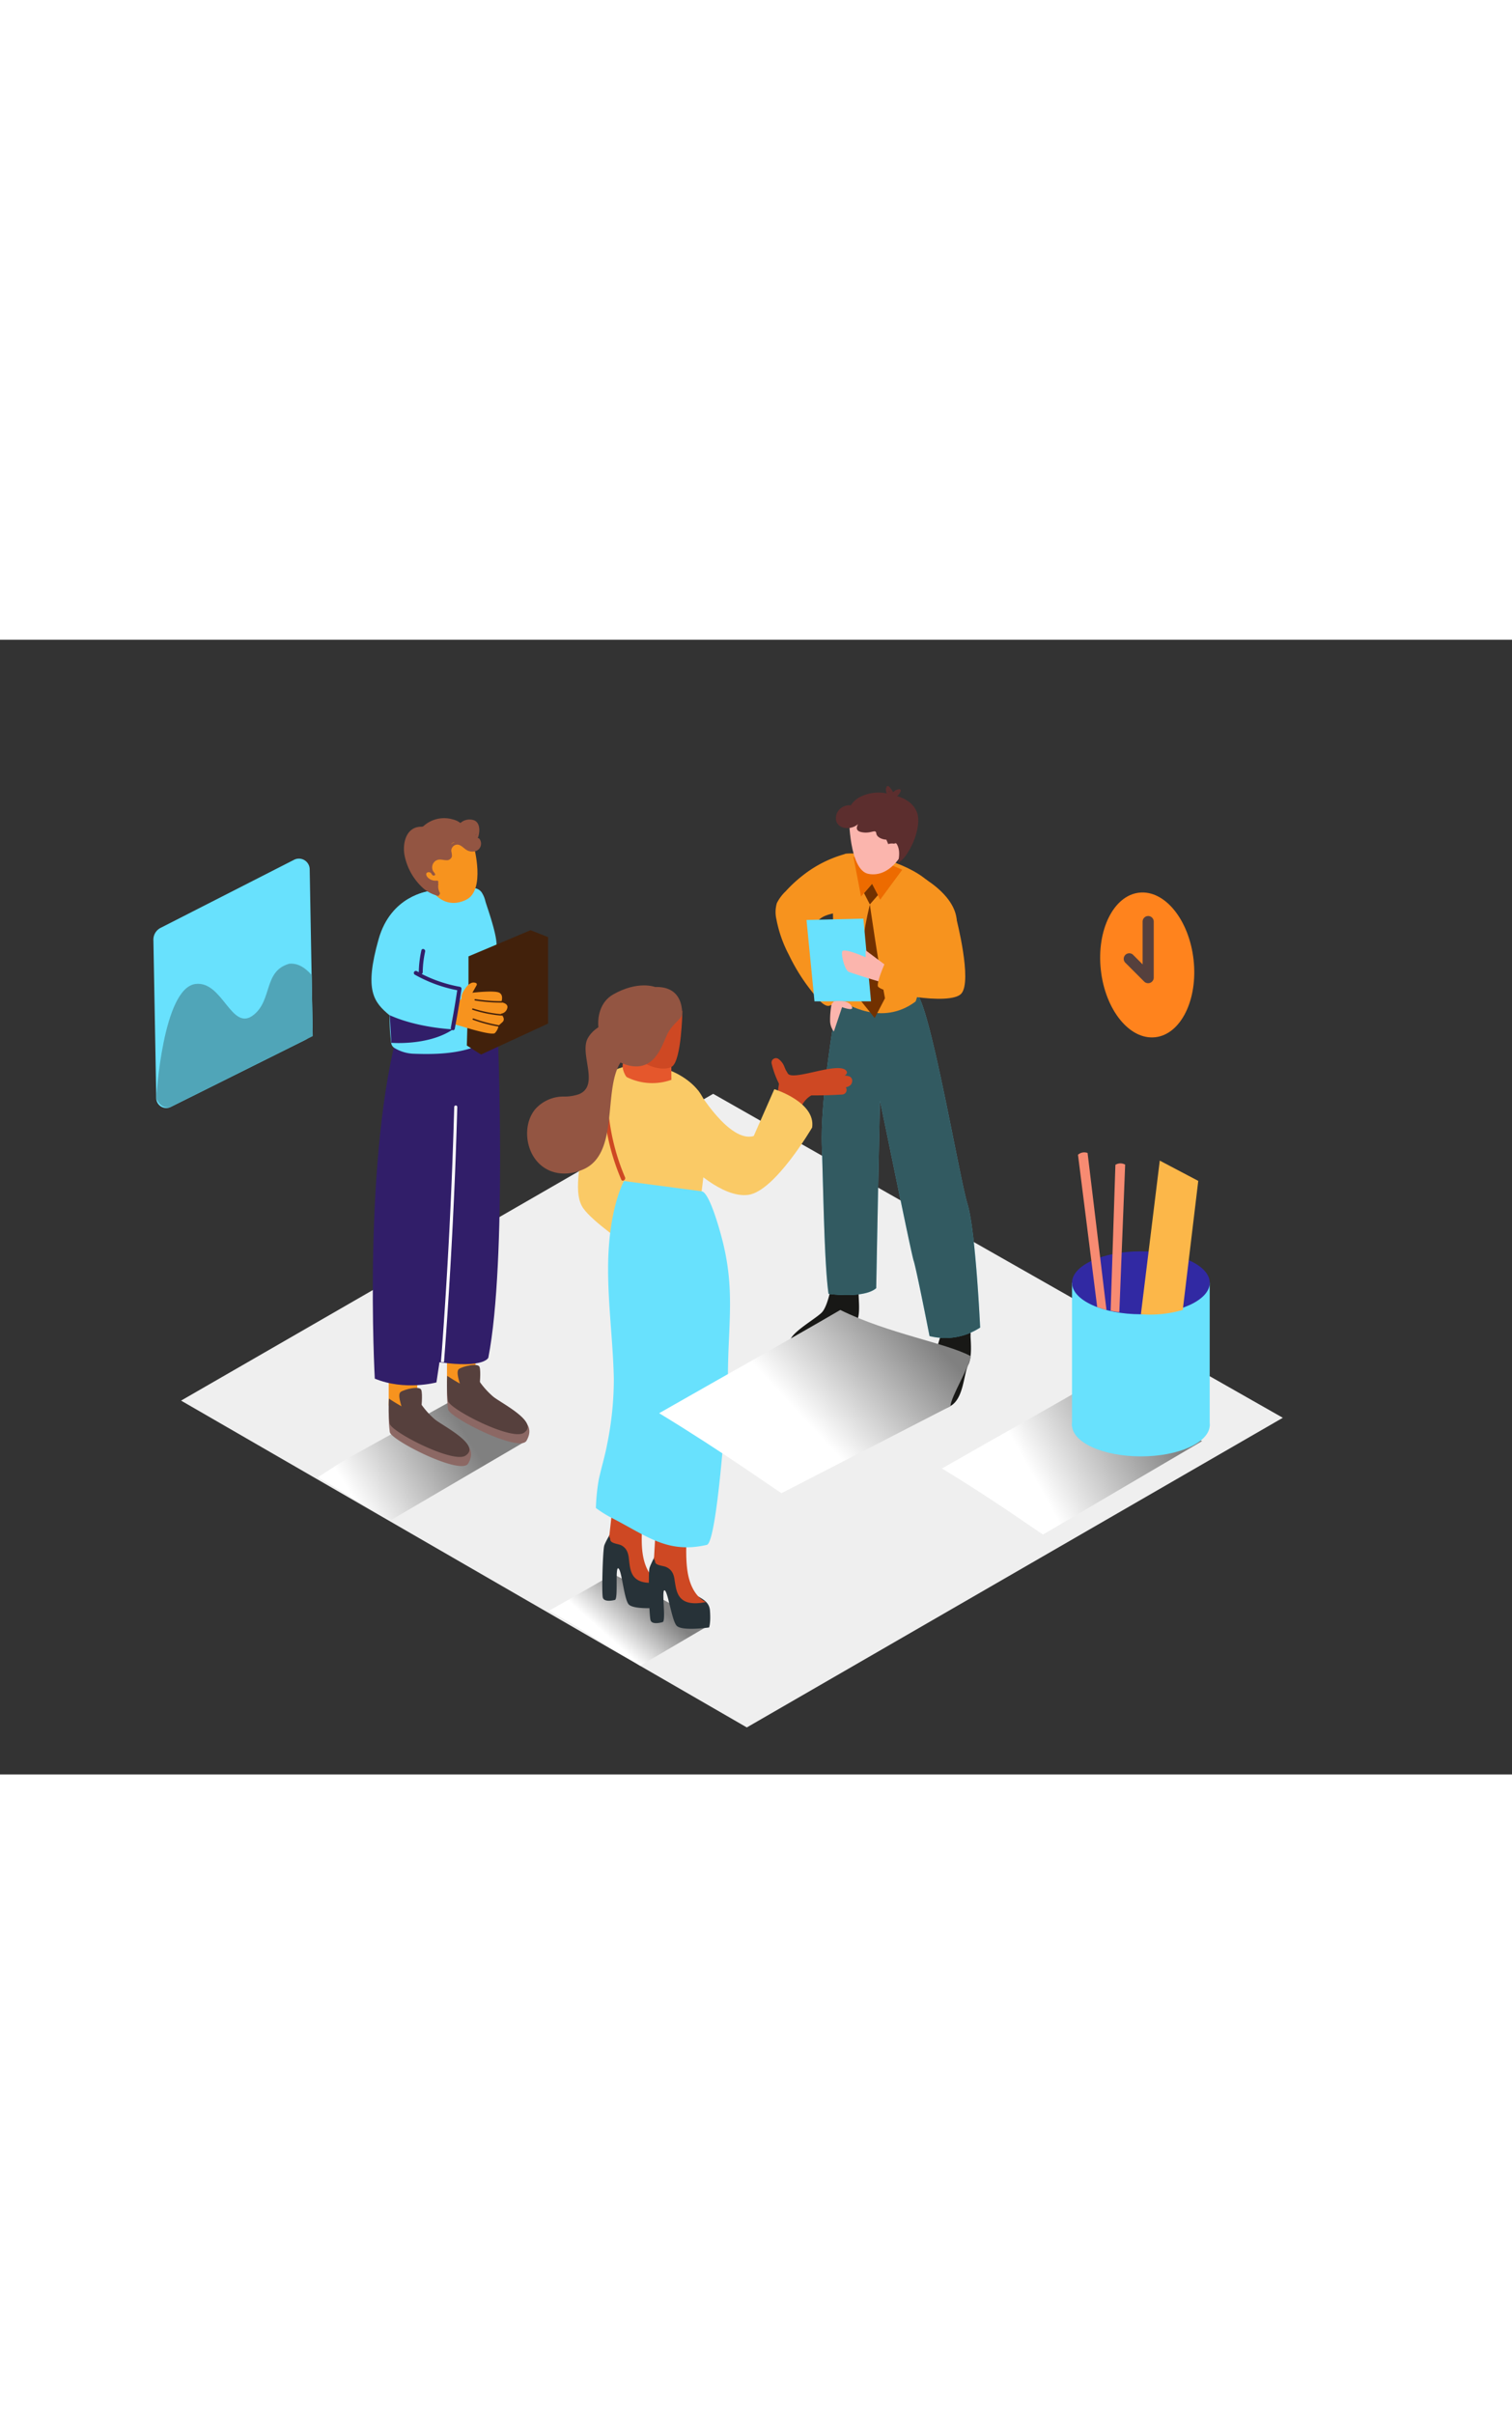 <svg xmlns="http://www.w3.org/2000/svg" xmlns:xlink="http://www.w3.org/1999/xlink" viewBox="0 0 400 300" data-imageid="team-meeting-isometric-1f211" imageName="Team Meeting" class="illustrations_image" style="width: 188px;"><rect x="0" y="0" width="400" height="300" fill="#333333" stroke="none"/><defs><linearGradient id="linear-gradient" x1="306.35" y1="203.06" x2="273.52" y2="221.54" gradientUnits="userSpaceOnUse"><stop offset="0" stop-color="gray"/><stop offset="1" stop-color="#fff"/></linearGradient><linearGradient id="linear-gradient-2" x1="123.03" y1="209.6" x2="93.66" y2="227.45" xlink:href="#linear-gradient"/><linearGradient id="linear-gradient-3" x1="171.46" y1="253.07" x2="161.5" y2="264.13" xlink:href="#linear-gradient"/><linearGradient id="linear-gradient-4" x1="240.32" y1="178.23" x2="211.57" y2="204.83" xlink:href="#linear-gradient"/></defs><title>a</title><g style="isolation:isolate"><g id="Layer_2" data-name="Layer 2"><polygon points="47.9 201.16 197.57 287.57 339.37 205.7 188.67 120.05 47.9 201.16" fill="#efefef"/><path d="M288.78,196.55c-12.17,7.1-20.87,11.86-39.58,22.55,14.17,8.61,25.15,16.53,26.74,17.47L318,211.88C314.73,210.16,303.93,204,288.78,196.55Z" fill="url(#linear-gradient)" style="mix-blend-mode:multiply"/><path d="M103.51,232.7l35.77-20.94c-2.72-1.43-8.07-6.39-18.12-11.64a.52.52,0,0,1-.27.33q-14.5,8-28.93,16c-2.26,1.27-5.71,3.65-7.93,5C90.48,225,95.35,228.56,103.51,232.7Z" fill="url(#linear-gradient-2)" style="mix-blend-mode:multiply"/><path d="M160.18,265.77c2.81,1.91,6.4,3.58,9.16,5.5l18.43-10.82c-2.86-1.51-12.32-6.86-25.59-13.42-5.91,3.45-10.89,6.27-16.94,9.69C150.29,259.56,155.36,262.5,160.18,265.77Z" fill="url(#linear-gradient-3)" style="mix-blend-mode:multiply"/><path d="M40.58,79.31l.76,41.91a2.64,2.64,0,0,0,3.81,2.31l35.61-17.74a3.49,3.49,0,0,0,1.93-3.19l-.76-41.93a2.85,2.85,0,0,0-4.15-2.49l-35.31,18A3.49,3.49,0,0,0,40.58,79.31Z" fill="#68e1fd" class="target-color"/><path d="M76.51,85.66c-6.78,1.91-4.44,9.44-9.31,13.44C61.27,104,59,90.15,51.76,91c-8.73,1-10.42,30.2-10.42,30.2,1.38,3.31,3.81,2.31,3.81,2.31l37.59-18.73-.29-16.13C80.87,86.84,78.92,85.42,76.51,85.66Z" fill="#68e1fd" class="target-color"/><path d="M76.51,85.66c-6.78,1.91-4.44,9.44-9.31,13.44C61.27,104,59,90.15,51.76,91c-8.73,1-10.42,30.2-10.42,30.2,1.38,3.31,3.81,2.31,3.81,2.31l37.59-18.73-.29-16.13C80.87,86.84,78.92,85.42,76.51,85.66Z" fill="#181816" opacity="0.3"/><path d="M256.26,178v0c-1.13,0-2.72,1.2-3.75,1.7L249.67,181s-1.89,7-3,9.61-5,8.21-3.62,10.31a6.29,6.29,0,0,0,8.38,1.68c3.57-2,3.47-8.48,4.76-11,1.07-2.1.57-6.56.57-7.52A24.68,24.68,0,0,0,256.26,178Z" fill="#181816"/><path d="M226.94,165.22v0c-1.13,0-2.72,1.2-3.75,1.7l-2.84,1.39s-1,7.66-3,9.61-9.55,6.07-8.2,8.17a6.09,6.09,0,0,0,8.2,1.89c3.57-2,5.9-6,8.45-7,2.19-.87,1.26-6.55,1.35-8.46A26.91,26.91,0,0,0,226.94,165.22Z" fill="#181816"/><path d="M221.84,93.55s-4.86,25.9-4.42,40.1.69,31.59,1.77,39.29c0,0,9.41,1.31,12.61-1.51,0,0,.95-49.78,1-49.5,1.44,6.55,8.2,40.1,8.92,42.29s4.19,19.88,4.19,19.88a17,17,0,0,0,13.39-2.25s-1.17-25.47-3.35-32.63-9.78-52.16-13.48-55.68" fill="#68e1fd" class="target-color"/><path d="M221.84,93.55s-4.86,25.9-4.42,40.1.69,31.59,1.77,39.29c0,0,9.41,1.31,12.61-1.51,0,0,.95-49.78,1-49.5,1.44,6.55,8.2,40.1,8.92,42.29s4.19,19.88,4.19,19.88a17,17,0,0,0,13.39-2.25s-1.17-25.47-3.35-32.63-9.78-52.16-13.48-55.68" fill="#181816" opacity="0.67"/><path d="M242.23,95.63s8.33-24.21,5-29.75-16.85-9.9-23.32-9.34-2.32,38.81-1.3,39.09S233.15,102.47,242.23,95.63Z" fill="#f7931e"/><path d="M245,63.39l-10.1-4.19q-2.75,13.32-5.7,26.59l14.11,2.48s8.4-4.62,9.7-12S245.36,63.73,245,63.39Z" fill="#f7931e"/><path d="M224.61,71.12s-1.35-13.23-1.35-14.39a31.54,31.54,0,0,0-10.82,5.53,35.65,35.65,0,0,0-4.57,4.22,11.37,11.37,0,0,0-2.35,3.14,8.32,8.32,0,0,0-.12,4.29,33.29,33.29,0,0,0,3.31,9.41A50.13,50.13,0,0,0,214.78,93c.74.91,3.12,4.28,4.68,3.74,3.12-1.09,4.41-4.72,4.41-4.72s-1.44-2.83-3-6.34c-.92-2.07-5.06-6.78-5.62-10a16.21,16.21,0,0,1,1.33-1.58C218.64,72.08,222.05,72.45,224.61,71.12Z" fill="#f7931e"/><path d="M225.79,57.47l2,10.42,2.88-3.35,2.18,4.18,5.84-7.92S229.74,56.62,225.79,57.47Z" fill="#ed6b00"/><path d="M237,52.82c-1.51,1.68-4.43.92-6.35.49-2.33-.53-5-1.94-4.8-4.72,0-.42-.62-.42-.65,0-.21,2.89,2.41,4.63,4.91,5.26,2.22.56,5.58,1.39,7.35-.57C237.77,53,237.31,52.51,237,52.82Z" fill="#009245"/><path d="M224.61,46.85s0,14.14,5.19,15.06c5.7,1,8.9-5.46,8.9-5.46s.73-12.49-4.93-13.59S224.77,45,224.61,46.85Z" fill="#fbb5ad"/><path d="M234.68,55s1.37-5.43,2.89-3.64-2.46,5.69-2.46,5.69" fill="#fbb5ad"/><path d="M236.06,41.09s5.06.55,6.54,4.58-2.31,12-5,13.3l3.29-7-.16-4.79Z" fill="#5c2e2e"/><path d="M242.51,47.47c-.41-2.82-2.28-4.19-4.73-5.64l-.61-.33a4,4,0,0,0,1.1-1.42.37.37,0,0,0-.32-.56,2.32,2.32,0,0,0-1.67.81,5.49,5.49,0,0,0-1.14-1.56.38.38,0,0,0-.62.16,2,2,0,0,0,.09,1.7,10.76,10.76,0,0,0-7.47,1.14,6.19,6.19,0,0,0-2.05,2,3.69,3.69,0,0,0-2,.36,3.38,3.38,0,0,0-1.91,3.61c.37,1.7,2.17,2.26,3.7,2a4.69,4.69,0,0,0,2.14-1c-.46.77-.69,1.76.8,2.1,2.59.59,3.83-.95,4,.34.13,1.05,1.59,1.64,2.65,1.66.08.16.27.59.5,1.18a3.13,3.13,0,0,1,1.62-.09.4.4,0,0,1,.64.06c.9,1.54.69,3.22.34,5a14.25,14.25,0,0,0,3.4-4.31A12.72,12.72,0,0,0,242.51,47.47Zm-7.36-7.58.11.16a.37.37,0,0,0,0,.12c0,.12.09.24.14.35A1.36,1.36,0,0,1,235.15,39.9Z" fill="#5c2e2e"/><polygon points="228.59 67 230.12 69.97 232.26 67.51 230.71 64.54 228.59 67" fill="#723100"/><path d="M230.12,70s2.14,15,4,24.79L231.4,100l-3.57-4.43S226.37,85.32,230.12,70Z" fill="#723100"/><polygon points="230.43 95.6 228.41 73.73 213.36 74.08 215.47 95.6 230.43 95.6" fill="#68e1fd" class="target-color"/><path d="M235.55,87,229,82.1v1.84s-5.92-2.65-6.21-1.49.77,5,1.77,5.37,5.18,1.69,5.18,1.69l3.3,1Z" fill="#fbb5ad"/><path d="M253,73.73s4.26,16.44,1.33,19.81-21.93-.28-22.11-2,2.42-7.23,2.42-7.23l10.61,1.16" fill="#f7931e"/><path d="M220.64,95.6s4-.67,4.77,1.53c.43,1.16-2.64,0-2.64,0l-2.17,6.45a4.68,4.68,0,0,1-1-2.87,22.07,22.07,0,0,1,.4-4.4Z" fill="#fbb5ad"/><path d="M102.89,202.86c2.19,1.45,3.83,2.3,3.83,2.3,1.74,0,5,.38,4-1.9a21.21,21.21,0,0,0,4.29,5.06c1.89,1.63,12.5,3.15,8.86,9.46-1.88,3.25-20.29-6.07-20.75-8.28A36.11,36.11,0,0,1,102.89,202.86Z" fill="#8c6864"/><path d="M110.84,192.13a36.57,36.57,0,0,0-.27,9.54c.1.69.19,1.43.33,2.17l-8.07-1.36V192.13Z" fill="#f7931e"/><path d="M102.89,200.63c2.19,1.45,3.83,2.3,3.83,2.3,1.74,0,5,.38,4-1.9a21.21,21.21,0,0,0,4.29,5.06c1.89,1.63,12.55,6.87,8.1,9.64-3.31,2.06-19.53-6.25-20-8.46A36.11,36.11,0,0,1,102.89,200.63Z" fill="#56403d"/><path d="M106.31,203.07c-.08-.59-1.26-3.53-.3-4.21s5-1.69,5.43-.54,0,5.16,0,5.16" fill="#56403d"/><path d="M118.31,196.84c2.19,1.45,3.83,2.3,3.83,2.3,1.74,0,5,.38,4-1.9a21.21,21.21,0,0,0,4.29,5.06c1.89,1.63,12.5,3.15,8.86,9.46-1.88,3.25-20.29-6.07-20.75-8.28A36.11,36.11,0,0,1,118.31,196.84Z" fill="#8c6864"/><path d="M126.26,186.11a36.57,36.57,0,0,0-.27,9.54c.1.69.19,1.43.33,2.17l-8.07-1.36V186.11Z" fill="#f7931e"/><path d="M118.31,194.61c2.19,1.45,3.83,2.3,3.83,2.3,1.74,0,5,.38,4-1.9a21.21,21.21,0,0,0,4.29,5.06c1.89,1.63,12.55,6.87,8.1,9.64-3.31,2.06-19.53-6.25-20-8.46A36.11,36.11,0,0,1,118.31,194.61Z" fill="#56403d"/><path d="M121.73,197c-.08-.59-1.26-3.53-.3-4.21s5-1.69,5.43-.54,0,5.16,0,5.16" fill="#56403d"/><path d="M131.66,103.07s2.53,61.07-2.47,86.74c0,0-1,2.86-12.93,1.2l-.8,5.34s-8.38,2.28-16.31-1c0,0-3.31-59.32,6.63-93.79" fill="#311e69"/><path d="M130.78,82.12c2.07-.66-2-11.58-2.36-12.95a7.32,7.32,0,0,0-1-2.39c-1.42-1.94-4.21-1-6.2-1a50,50,0,0,0-7.86.7A13.21,13.21,0,0,0,109.2,68c-4.08,5.72-5.5,12.85-5.93,19.79-.24,3.82-.22,7.67-.2,11.5a56.91,56.91,0,0,0,.41,7.29,1.88,1.88,0,0,0,.92,1.38,10.54,10.54,0,0,0,4.76,1.48c7.19.29,15.9,0,21.52-4.68a16.87,16.87,0,0,0,1-1.52l-.92-21.12Z" fill="#68e1fd" class="target-color"/><polyline points="123.94 91.82 123.94 83.71 140.35 76.79 145 78.62 145 101.47 127.26 109.66 123.5 107.28" fill="#42210b"/><path d="M103.08,99.31c-4.23-3.53-6.76-6.58-2.92-20.15,3.27-11.58,13.2-12.65,13.2-12.65" fill="#68e1fd" class="target-color"/><path d="M125.37,54.67s3.16,11.55-2.06,14.08-8.89-1.24-10.47-4.69-1-11.53,5.77-12.35C124.48,51,125.37,54.67,125.37,54.67Z" fill="#f7931e"/><path d="M126.39,52.48c.55-1.41.78-3.93-.87-4.71a3.6,3.6,0,0,0-3.72.68,5.14,5.14,0,0,0-2-.95,8.13,8.13,0,0,0-7.63,1.65,1.15,1.15,0,0,1-.31.22,1.34,1.34,0,0,1-.49.06c-4.1.07-5,4.72-4.28,7.88a15.85,15.85,0,0,0,5,8.5,9.84,9.84,0,0,0,3.72,1.89.31.31,0,0,0,.39-.32.38.38,0,0,0,.12-.54,3.7,3.7,0,0,1-.35-2.24.34.34,0,0,0-.1-.3.37.37,0,0,0-.3-.62,2.89,2.89,0,0,1-2.41-.84c-.38-.4-.7-1.18.05-1.37a.89.89,0,0,1,.81.22,3,3,0,0,0,.39.53.37.37,0,0,0,.21.11c.28.09.64-.14.46-.45a3,3,0,0,0-.45-.61,2.12,2.12,0,0,1,.39-2.65c1-.85,1.85-.39,3-.34a1.41,1.41,0,0,0,1.54-1,5.27,5.27,0,0,0-.17-1.37,1.67,1.67,0,0,1,1-1.63c1.17-.45,1.93.53,2.79,1.13a3,3,0,0,0,2.52.51,2.08,2.08,0,0,0,1.12-3.3A.36.36,0,0,0,126.39,52.48Zm-7.1,1.64a1.17,1.17,0,0,1,.54-.46,1,1,0,0,0,.21-.13l.07,0,.11.05A2.42,2.42,0,0,0,119.29,54.11Zm6.61-2.44-.05,0a3.32,3.32,0,0,0,.14-.38C126,51.4,125.93,51.54,125.9,51.67Z" fill="#935542"/><path d="M117.46,191q1.88-24.74,2.9-49.53.36-9,.61-17.94a.4.4,0,0,0-.8,0q-.89,31.94-3.23,63.81c-.09,1.2-.2,2.41-.29,3.61Z" fill="#fff"/><path d="M132.6,95.85s.76-1.83-.5-2.53-7.13,0-7.13,0l1.13-2c.14-.39-.06-.59-.55-.67-1.35-.24-2.43,1.39-3,2.39a3.44,3.44,0,0,0-.46,1.2c0,.32,0,.82-.31,1a2.25,2.25,0,0,1-.94-.19c-.44,2.15-.95,4.28-1.38,6.42l2.51.68s8.13,2.59,8.95,1.84a3.78,3.78,0,0,0,1-2l1-.9c1-.9-.45-2.23-.45-2.23a1.93,1.93,0,0,0,1.71-1.39C134.65,96.11,132.6,95.85,132.6,95.85Z" fill="#f7931e"/><path d="M125.72,95a43.7,43.7,0,0,0,7,.55c.24,0,.2.37,0,.38a43.7,43.7,0,0,1-7-.55C125.45,95.36,125.48,95,125.72,95Z" fill="#42210b"/><path d="M125.15,97.48A33.25,33.25,0,0,0,132.77,99a.19.19,0,0,1,0,.38A33.69,33.69,0,0,1,125,97.83C124.79,97.76,124.92,97.41,125.15,97.48Z" fill="#42210b"/><path d="M125.27,100.13a38.62,38.62,0,0,0,6.71,1.78.19.19,0,0,1,0,.38,39,39,0,0,1-6.81-1.8C124.91,100.42,125,100.07,125.27,100.13Z" fill="#42210b"/><path d="M121.68,91.76a36.17,36.17,0,0,1-10.13-3.41.49.49,0,0,0,.28-.45,26.71,26.71,0,0,1,.64-5.46c.15-.67-.88-1-1-.28a28.12,28.12,0,0,0-.68,5.74s0,0,0,0l-.57-.31a.54.54,0,0,0-.54.92,37,37,0,0,0,11.28,4.15q-.75,5-1.69,9.89a.53.53,0,0,0,.09.43c-2-.13-9.84-.81-16.25-3.71l.41,7.29s9.57.82,16.07-3.4a.47.47,0,0,0,.72-.32q1-5.21,1.78-10.46A.54.54,0,0,0,121.68,91.76Z" fill="#311e69"/><path d="M225.45,116.52a1.19,1.19,0,0,0-.85-1.11,4.76,4.76,0,0,0-1.13-.19c.59-.4.79-.84.38-1.31-2.13-2.49-14.25,2.93-15.46.72-.14-.26-.3-.52-.46-.78s-.23-.55-.37-.81a4.48,4.48,0,0,0-1.72-2.28,1.17,1.17,0,0,0-1.7,1.3,24.18,24.18,0,0,0,1.93,5.3,42.79,42.79,0,0,1-1.69,7.8c-.45,1.42,1.78,2,2.23.61v0a1.24,1.24,0,0,0,.5.3,1.19,1.19,0,0,0,1.29.27,1.16,1.16,0,0,0,2.26.33c.76-2.37,1.77-5,4-6.21h1.06c2.38,0,4.76-.08,7.14-.23a1.22,1.22,0,0,0,.9-1.9C224.68,118.12,225.46,117.66,225.45,116.52Z" fill="#ce4823"/><path d="M175.32,251.47c-.09-3.37-3.89-3.55-4.92-5.86a6.06,6.06,0,0,1-.25-2.83,1.47,1.47,0,0,1-1.46-1.57,18.33,18.33,0,0,1,1-5l-5.25-4.85s-4.21,6.72-4.6,8.18-.69,12.66-.35,13.74,2.23.82,3.18.58,0-8.8.91-8.35,1.46,7.8,2.67,9.44,8.58.94,8.58.94S175.41,254.84,175.32,251.47Z" fill="#273238"/><path d="M170,241.5c-.92-6.35,1.25-17.69,1.25-17.69l-8.69.66-1.39,12.71a1.38,1.38,0,0,1,.29.73.79.79,0,0,0,0,.17l.16.27c.56.64,2.09.72,2.78,1.09,1.52.83,1.85,2.21,2,3.76.36,2.81.36,7.1,8,5.94C174.39,249.14,170.88,247.84,170,241.5Z" fill="#ce4823"/><path d="M187.82,256.66c-.26-3.36-4.06-3.36-5.19-5.62a6.06,6.06,0,0,1-.39-2.81,1.47,1.47,0,0,1-1.54-1.5,18.33,18.33,0,0,1,.76-5L176,237.15s-3.88,6.91-4.2,8.39-.08,12.68.32,13.74,2.26.71,3.2.43-.39-8.79.51-8.39,1.84,7.72,3.13,9.3,8.62.52,8.62.52S188.08,260,187.82,256.66Z" fill="#273238"/><path d="M182,247c-1.22-6.29.39-17.73.39-17.73l-8.65,1.08L173,243.08a1.38,1.38,0,0,1,.33.71.79.79,0,0,0,0,.16l.18.26c.59.61,2.12.62,2.83,1,1.56.75,2,2.12,2.16,3.66.5,2.79.7,7.08,8.28,5.54C186.78,254.38,183.21,253.25,182,247Z" fill="#ce4823"/><path d="M162.72,113.73s-5,1.47-7.33,13.75-3.66,19.18-1.08,22.84,11.56,9.7,11.56,9.7l10.58-14.2" fill="#faca66"/><path d="M165.08,143.11s-12-25.09-2.36-29.38,21.58,2,23.57,8.34-.91,25.39-.91,25.39S172.69,147.82,165.08,143.11Z" fill="#faca66"/><path d="M184.66,119.13s8.33,14,14.74,12.07l5.45-12.38s11,3.41,10,10.14c0,0-9.83,16.84-16.88,17.8s-15.76-8-15.76-8" fill="#faca66"/><path d="M161.83,232.17c9.4,4.83,14.78,9.53,25.16,7.13,2.94-.71,5.57-42.74,5.58-44.89.07-13.83,1.93-22.65-1.57-36.06-.49-1.87-3.27-12.26-5.38-12.53l-20.54-2.72s-4,7-4.2,22.1c-.12,10.07,1.29,20.07,1.51,30.12a86.15,86.15,0,0,1-1.77,17.38c-.54,2.93-1.53,6.19-2.23,9.4a54.52,54.52,0,0,0-.75,7.45A30.64,30.64,0,0,0,161.83,232.17Z" fill="#68e1fd" class="target-color"/><path d="M165.82,115.63c-.41-.22-2.42-4,.28-5s11.59,0,11.53,1.62,0,4.09,0,4.09A15.09,15.09,0,0,1,165.82,115.63Z" fill="#e5572c"/><path d="M165.35,142.11A57.46,57.46,0,0,1,160.78,122c0-.74-1.19-.74-1.15,0a59.08,59.08,0,0,0,4.73,20.73C164.65,143.37,165.64,142.78,165.35,142.11Z" fill="#ce4823"/><path d="M155.54,105.28c-2.4,4.16,3.25,12.53-2.38,14.87a11.77,11.77,0,0,1-4,.62,10,10,0,0,0-7.53,3.3c-3,3.57-2.79,9.45-.09,13.16,3.08,4.23,8.32,4.78,12.83,2.77,10.66-4.74,3.85-25,11.88-30.43l.39-9.12S158.6,100,155.54,105.28Z" fill="#935542"/><path d="M180.53,98.09s-.21,13.12-2.78,14.77-9.67-.8-10-4.44S180.53,98.09,180.53,98.09Z" fill="#ce4823"/><path d="M173.29,91.8s-4.53-1.78-11.12,2-4.43,16,3.26,18.5,9.65-5,11.1-8,4-4.09,3.95-5.49S180.33,91.59,173.29,91.8Z" fill="#935542"/><ellipse cx="303.5" cy="85.95" rx="12.34" ry="19.23" transform="translate(-7.65 34.12) rotate(-6.35)" fill="#ff831d"/><path d="M299.67,83.21l2.61,2.61V74.51a1.47,1.47,0,0,1,2.94,0V89.44a1.49,1.49,0,0,1-2.46,1l0,0,0,0-5.12-5.12A1.47,1.47,0,0,1,299.67,83.21Z" fill="#56403d"/><path d="M283.6,170v37.91s36.43,2,36.43,0V170" fill="#68e1fd" class="target-color"/><ellipse cx="301.82" cy="207.59" rx="18.22" ry="8.32" fill="#68e1fd" class="target-color"/><ellipse cx="301.82" cy="170.01" rx="18.22" ry="8.32" fill="#3129a3"/><path d="M290.46,176.48l.13.07c.7.24,1.41.46,2.13.65l-5-41.51a2.49,2.49,0,0,0-2.54.47l5.08,40.25Z" fill="#f78b72"/><path d="M296.12,177.77l1.54-39a2.49,2.49,0,0,0-2.58.06l-1.26,38.57A20.42,20.42,0,0,0,296.12,177.77Z" fill="#f78b72"/><path d="M301.82,178.33l5-40.62L317,143.07l-4.1,34.12A31,31,0,0,1,301.82,178.33Z" fill="#fcb749"/><path d="M256.8,189.41c-6.36-3.47-21.73-5.91-34.5-12.22-14.73,8.59-25.26,14.36-47.92,27.3,17.15,10.42,30.44,20,32.37,21.14l44.71-23C251.42,200.37,256.76,191.69,256.8,189.41Z" fill="url(#linear-gradient-4)" style="mix-blend-mode:multiply"/></g></g></svg>